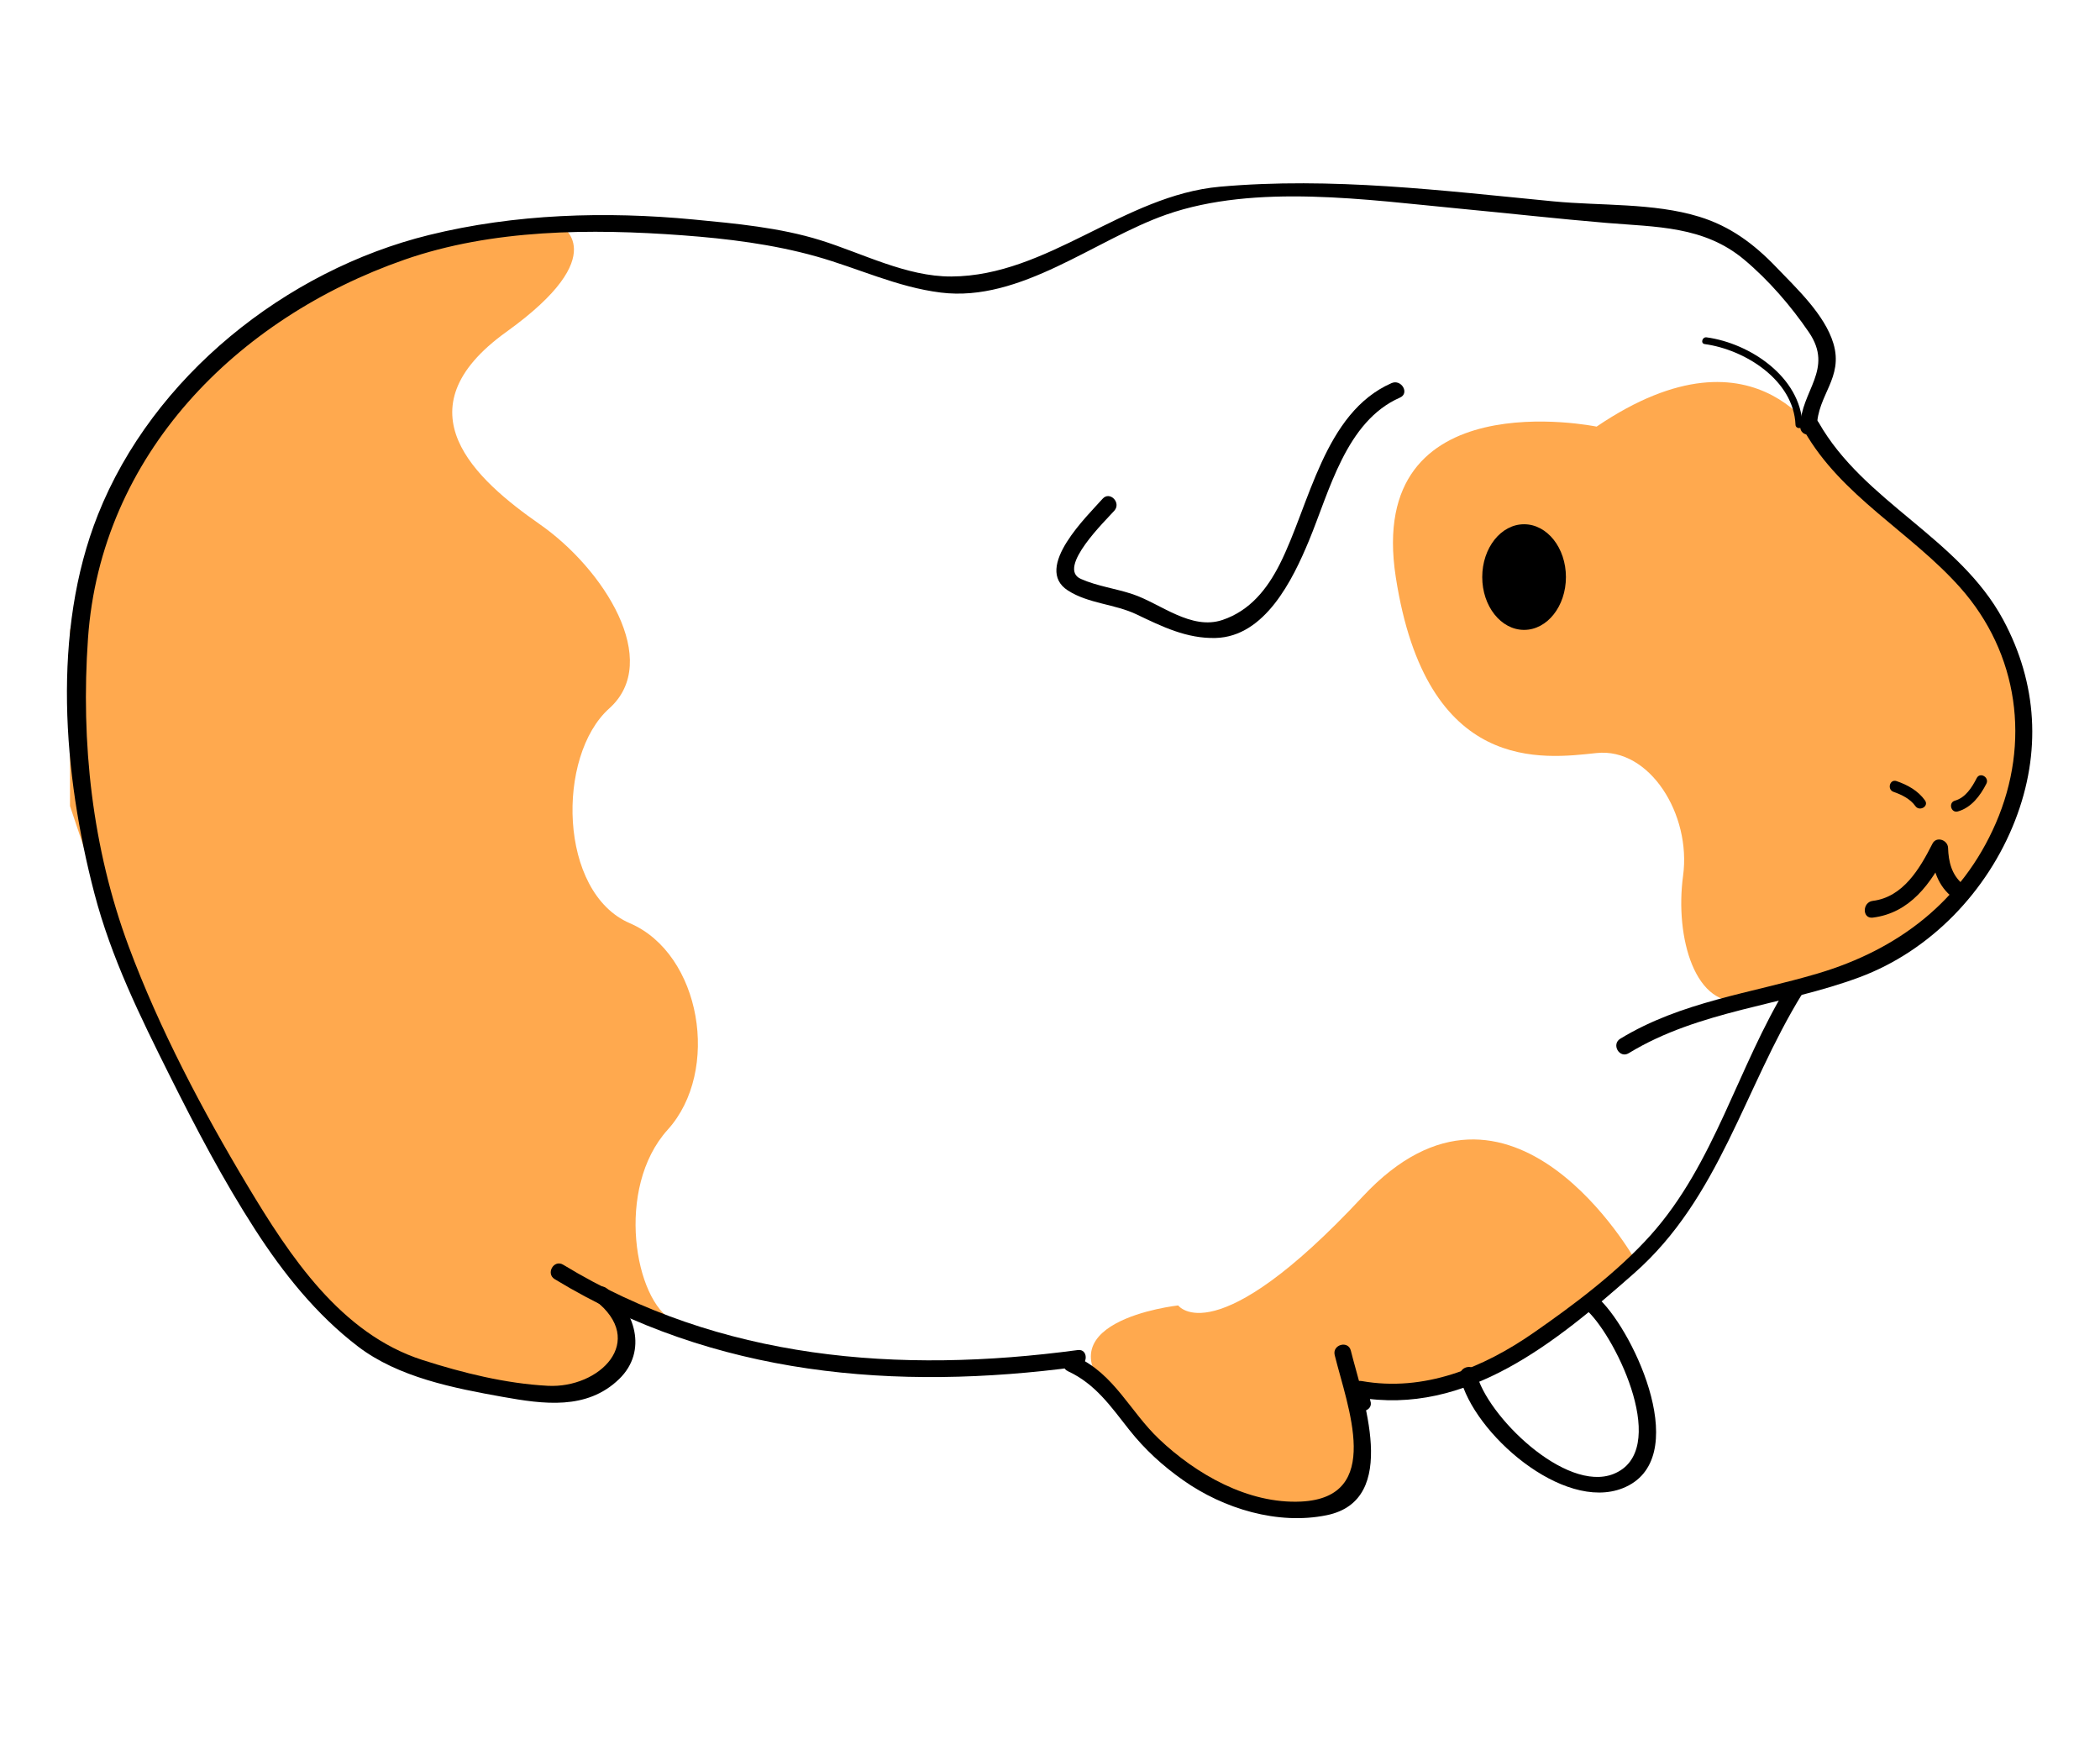 <?xml version="1.0" encoding="utf-8"?>
<!-- Generator: Adobe Illustrator 16.0.4, SVG Export Plug-In . SVG Version: 6.00 Build 0)  -->
<!DOCTYPE svg PUBLIC "-//W3C//DTD SVG 1.1//EN" "http://www.w3.org/Graphics/SVG/1.1/DTD/svg11.dtd">
<svg version="1.1" id="Layer_1" xmlns="http://www.w3.org/2000/svg" xmlns:xlink="http://www.w3.org/1999/xlink" x="0px" y="0px"
	 width="300px" height="250px" viewBox="0 0 300 250" enable-background="new 0 0 300 250" xml:space="preserve">
<path fill="#FFA94E" d="M79.985,32.146c0,0,7.901,4.096-7.64,15.253s-4.367,21.113,4.773,27.489
	c9.14,6.375,17.491,19.522,9.92,26.297s-7.268,26.299,2.937,30.682c10.205,4.383,12.99,21.119,5.418,29.487
	s-4.703,24.476,0.795,27.313l-8.515-2.209l1.616,6.774l-7.167,5.812l-8.251,0.186l-14.744-3.571l-12.798-9.2l-14.84-21.482
	l-13.811-26.936L10,115.129V90.024l4.103-15.143l5.716-10.964l10.279-11.944l8.316-6.444l15.093-8.106l12.815-3.752L79.985,32.146z"
	/>
<path fill="#FFA94E" d="M233.665,180.083c0,0-17.827-31.88-39-9.165c-21.172,22.714-26.352,15.541-26.352,15.541
	s-21.157,2.311-8.369,14.046c0,0,6.988,10.679,18.438,14.057c0,0,18.931,7.668,15.833-16.148l5.181,0.797l12.939-3.551
	L233.665,180.083z"/>
<path fill="#FFA94E" d="M228.086,60.935c0,0-33.074-6.828-28.69,21.492c4.383,28.319,21.119,25.929,28.69,25.132
	c7.571-0.797,13.549,8.767,12.354,17.533c-1.195,8.767,1.72,19.245,8.83,17.792c7.109-1.453,21.455-6.992,21.455-6.992
	l12.354-10.799l4.436-10.361l1.741-11.161l-3.664-13.599l-9.287-11.502l-8.767-7.403l-6.866-7.08
	C260.671,63.985,251.597,44.995,228.086,60.935z"/>
<g>
	<g>
		<path d="M259.566,60.935c0.062-4.513,3.82-6.957,2.349-11.874c-1.235-4.129-5.29-7.902-8.166-10.903
			c-3.187-3.324-6.581-5.849-11.021-7.209c-6.509-1.995-14.082-1.538-20.806-2.188c-15.86-1.535-31.683-3.514-47.632-2.094
			c-13.779,1.226-24.6,12.757-38.379,12.826c-6.419,0.032-12.714-3.318-18.723-5.187c-5.783-1.798-12.075-2.377-18.082-2.951
			c-12.568-1.201-25.516-0.819-37.809,2.21c-20.502,5.052-39.483,20.259-47.311,39.961c-6.645,16.726-4.958,37.046-0.501,54.087
			c2.404,9.191,6.514,17.525,10.734,25.976c3.75,7.509,7.649,14.938,12.201,22c4.043,6.271,8.764,12.187,14.719,16.735
			c5.777,4.414,13.687,5.949,20.672,7.198c5.828,1.042,12.018,1.924,16.63-2.541c4.148-4.014,2.248-9.842-1.771-12.962
			c-1.202-0.933-2.907,0.747-1.69,1.691c7.557,5.865,0.642,12.622-6.728,12.23c-6.035-0.32-12.155-1.844-17.89-3.683
			c-11.667-3.742-18.959-14.837-24.964-24.843c-6.459-10.764-12.641-22.473-17.013-34.229c-5.221-14.037-6.859-29.125-5.815-44.005
			c1.837-26.189,21.179-45.706,45.202-54.085c12.566-4.383,26.653-4.458,39.775-3.483c6.367,0.473,12.846,1.274,19.004,2.998
			c6.024,1.686,11.58,4.399,17.848,5.178c11.42,1.421,21.997-7.56,32.225-11.138c12.753-4.46,28.802-2.088,41.959-0.843
			c6.988,0.661,13.963,1.449,20.958,2.034c7.067,0.591,13.889,0.436,19.614,5.232c3.509,2.939,6.693,6.626,9.263,10.393
			c3.61,5.292-1.175,8.397-1.244,13.468C257.154,62.477,259.546,62.475,259.566,60.935L259.566,60.935z"/>
	</g>
</g>
<g>
	<g>
		<path d="M79.245,182.709c22.797,13.845,48.752,15.998,74.723,12.517c1.505-0.201,1.524-2.595,0-2.391
			c-25.552,3.425-51.058,1.449-73.516-12.19C79.13,179.842,77.93,181.91,79.245,182.709L79.245,182.709z"/>
	</g>
</g>
<g>
	<g>
		<path d="M152.567,195.859c3.921,1.815,6.122,5.033,8.724,8.33c2.248,2.849,4.792,5.167,7.754,7.254
			c5.757,4.055,13.499,6.412,20.489,4.979c10.591-2.169,5.047-16.99,3.442-23.507c-0.368-1.497-2.674-0.862-2.305,0.635
			c1.805,7.337,7.048,20.356-4.812,20.925c-7.55,0.361-15.003-3.916-20.287-8.938c-4.16-3.953-6.347-9.218-11.798-11.742
			C152.385,193.151,151.17,195.212,152.567,195.859L152.567,195.859z"/>
	</g>
</g>
<g>
	<g>
		<path d="M195.766,200.088c-0.118-0.559-0.236-1.116-0.355-1.675c-0.504,0.384-1.009,0.769-1.513,1.152
			c15.658,2.776,28.579-8.035,39.565-17.711c12.204-10.749,15.685-26.396,23.948-39.821c0.811-1.317-1.258-2.517-2.064-1.207
			c-7.104,11.542-10.38,25.387-19.569,35.625c-4.716,5.254-10.951,9.928-16.717,13.93c-7.221,5.011-15.64,8.455-24.528,6.88
			c-0.723-0.129-1.555,0.317-1.513,1.152c0.055,1.101,0.072,1.257,0.441,2.31C193.967,202.168,196.276,201.547,195.766,200.088
			L195.766,200.088z"/>
	</g>
</g>
<g>
	<g>
		<path d="M232.675,150.432c10.069-6.138,22.08-6.8,32.958-10.844c10.179-3.784,18.322-12.315,22.246-22.417
			c3.75-9.651,3.199-19.542-1.718-28.663c-6.309-11.701-19.874-16.765-26.359-28.178c-0.762-1.34-2.827-0.136-2.064,1.207
			c5.312,9.347,15.232,14.465,22.253,22.346c8.416,9.449,10.104,22.228,5.125,33.7c-4.852,11.179-14.006,18.07-25.421,21.46
			c-9.584,2.846-19.538,4.028-28.227,9.323C230.154,149.168,231.354,151.236,232.675,150.432L232.675,150.432z"/>
	</g>
</g>
<g>
	<g>
		<path d="M198.792,54.722c-9.659,4.236-11.688,17.38-15.966,25.852c-1.8,3.564-4.261,6.66-8.192,7.979
			c-4.479,1.502-8.83-2.329-12.777-3.666c-2.457-0.832-5.07-1.142-7.455-2.2c-3.517-1.562,3.671-8.468,4.795-9.749
			c1.012-1.154-0.672-2.852-1.691-1.69c-2.028,2.312-9.986,9.856-4.951,13.092c2.953,1.898,6.677,1.917,9.816,3.418
			c3.644,1.742,7.155,3.471,11.28,3.367c7.07-0.177,11.029-8.339,13.329-13.868c2.954-7.102,5.293-17.082,13.02-20.47
			C201.408,56.168,200.189,54.109,198.792,54.722L198.792,54.722z"/>
	</g>
</g>
<ellipse cx="217.726" cy="82.426" rx="5.978" ry="7.544"/>
<g>
	<g>
		<path d="M208.604,196.738c1.868,7.963,14.667,19.233,23.23,15.822c10.085-4.018,1.752-22.062-3.301-26.947
			c-1.108-1.071-2.801,0.617-1.691,1.691c4.233,4.093,11.792,19.988,3.653,23.23c-6.858,2.731-18.16-8.354-19.587-14.432
			C210.557,194.603,208.251,195.239,208.604,196.738L208.604,196.738z"/>
	</g>
</g>
<g>
	<g>
		<path d="M267.537,131.068c5.332-0.665,8.318-4.874,10.596-9.358c-0.742-0.201-1.485-0.402-2.228-0.604
			c0.085,2.562,0.739,5.089,2.74,6.823c1.16,1.004,2.858-0.68,1.691-1.691c-1.538-1.332-1.976-3.162-2.041-5.132
			c-0.037-1.126-1.664-1.714-2.228-0.604c-1.807,3.558-4.177,7.631-8.531,8.175C266.028,128.866,266.01,131.259,267.537,131.068
			L267.537,131.068z"/>
	</g>
</g>
<g>
	<g>
		<path d="M279.703,115.898c1.931-0.549,3.188-2.241,4.063-3.953c0.467-0.913-0.908-1.72-1.377-0.805
			c-0.677,1.325-1.594,2.79-3.11,3.22C278.292,114.641,278.712,116.179,279.703,115.898L279.703,115.898z"/>
	</g>
</g>
<g>
	<g>
		<path d="M270.513,113.108c1.152,0.396,2.387,1.005,3.109,2.024c0.59,0.831,1.973,0.036,1.377-0.805
			c-0.983-1.386-2.482-2.213-4.062-2.757C269.962,111.236,269.547,112.776,270.513,113.108L270.513,113.108z"/>
	</g>
</g>
<g>
	<g>
		<path d="M243.534,49.148c5.741,0.785,12.699,5.142,12.966,11.518c0.026,0.643,1.027,0.645,1,0
			c-0.284-6.815-7.484-11.632-13.7-12.482C243.17,48.098,242.897,49.062,243.534,49.148L243.534,49.148z"/>
	</g>
</g>
</svg>
